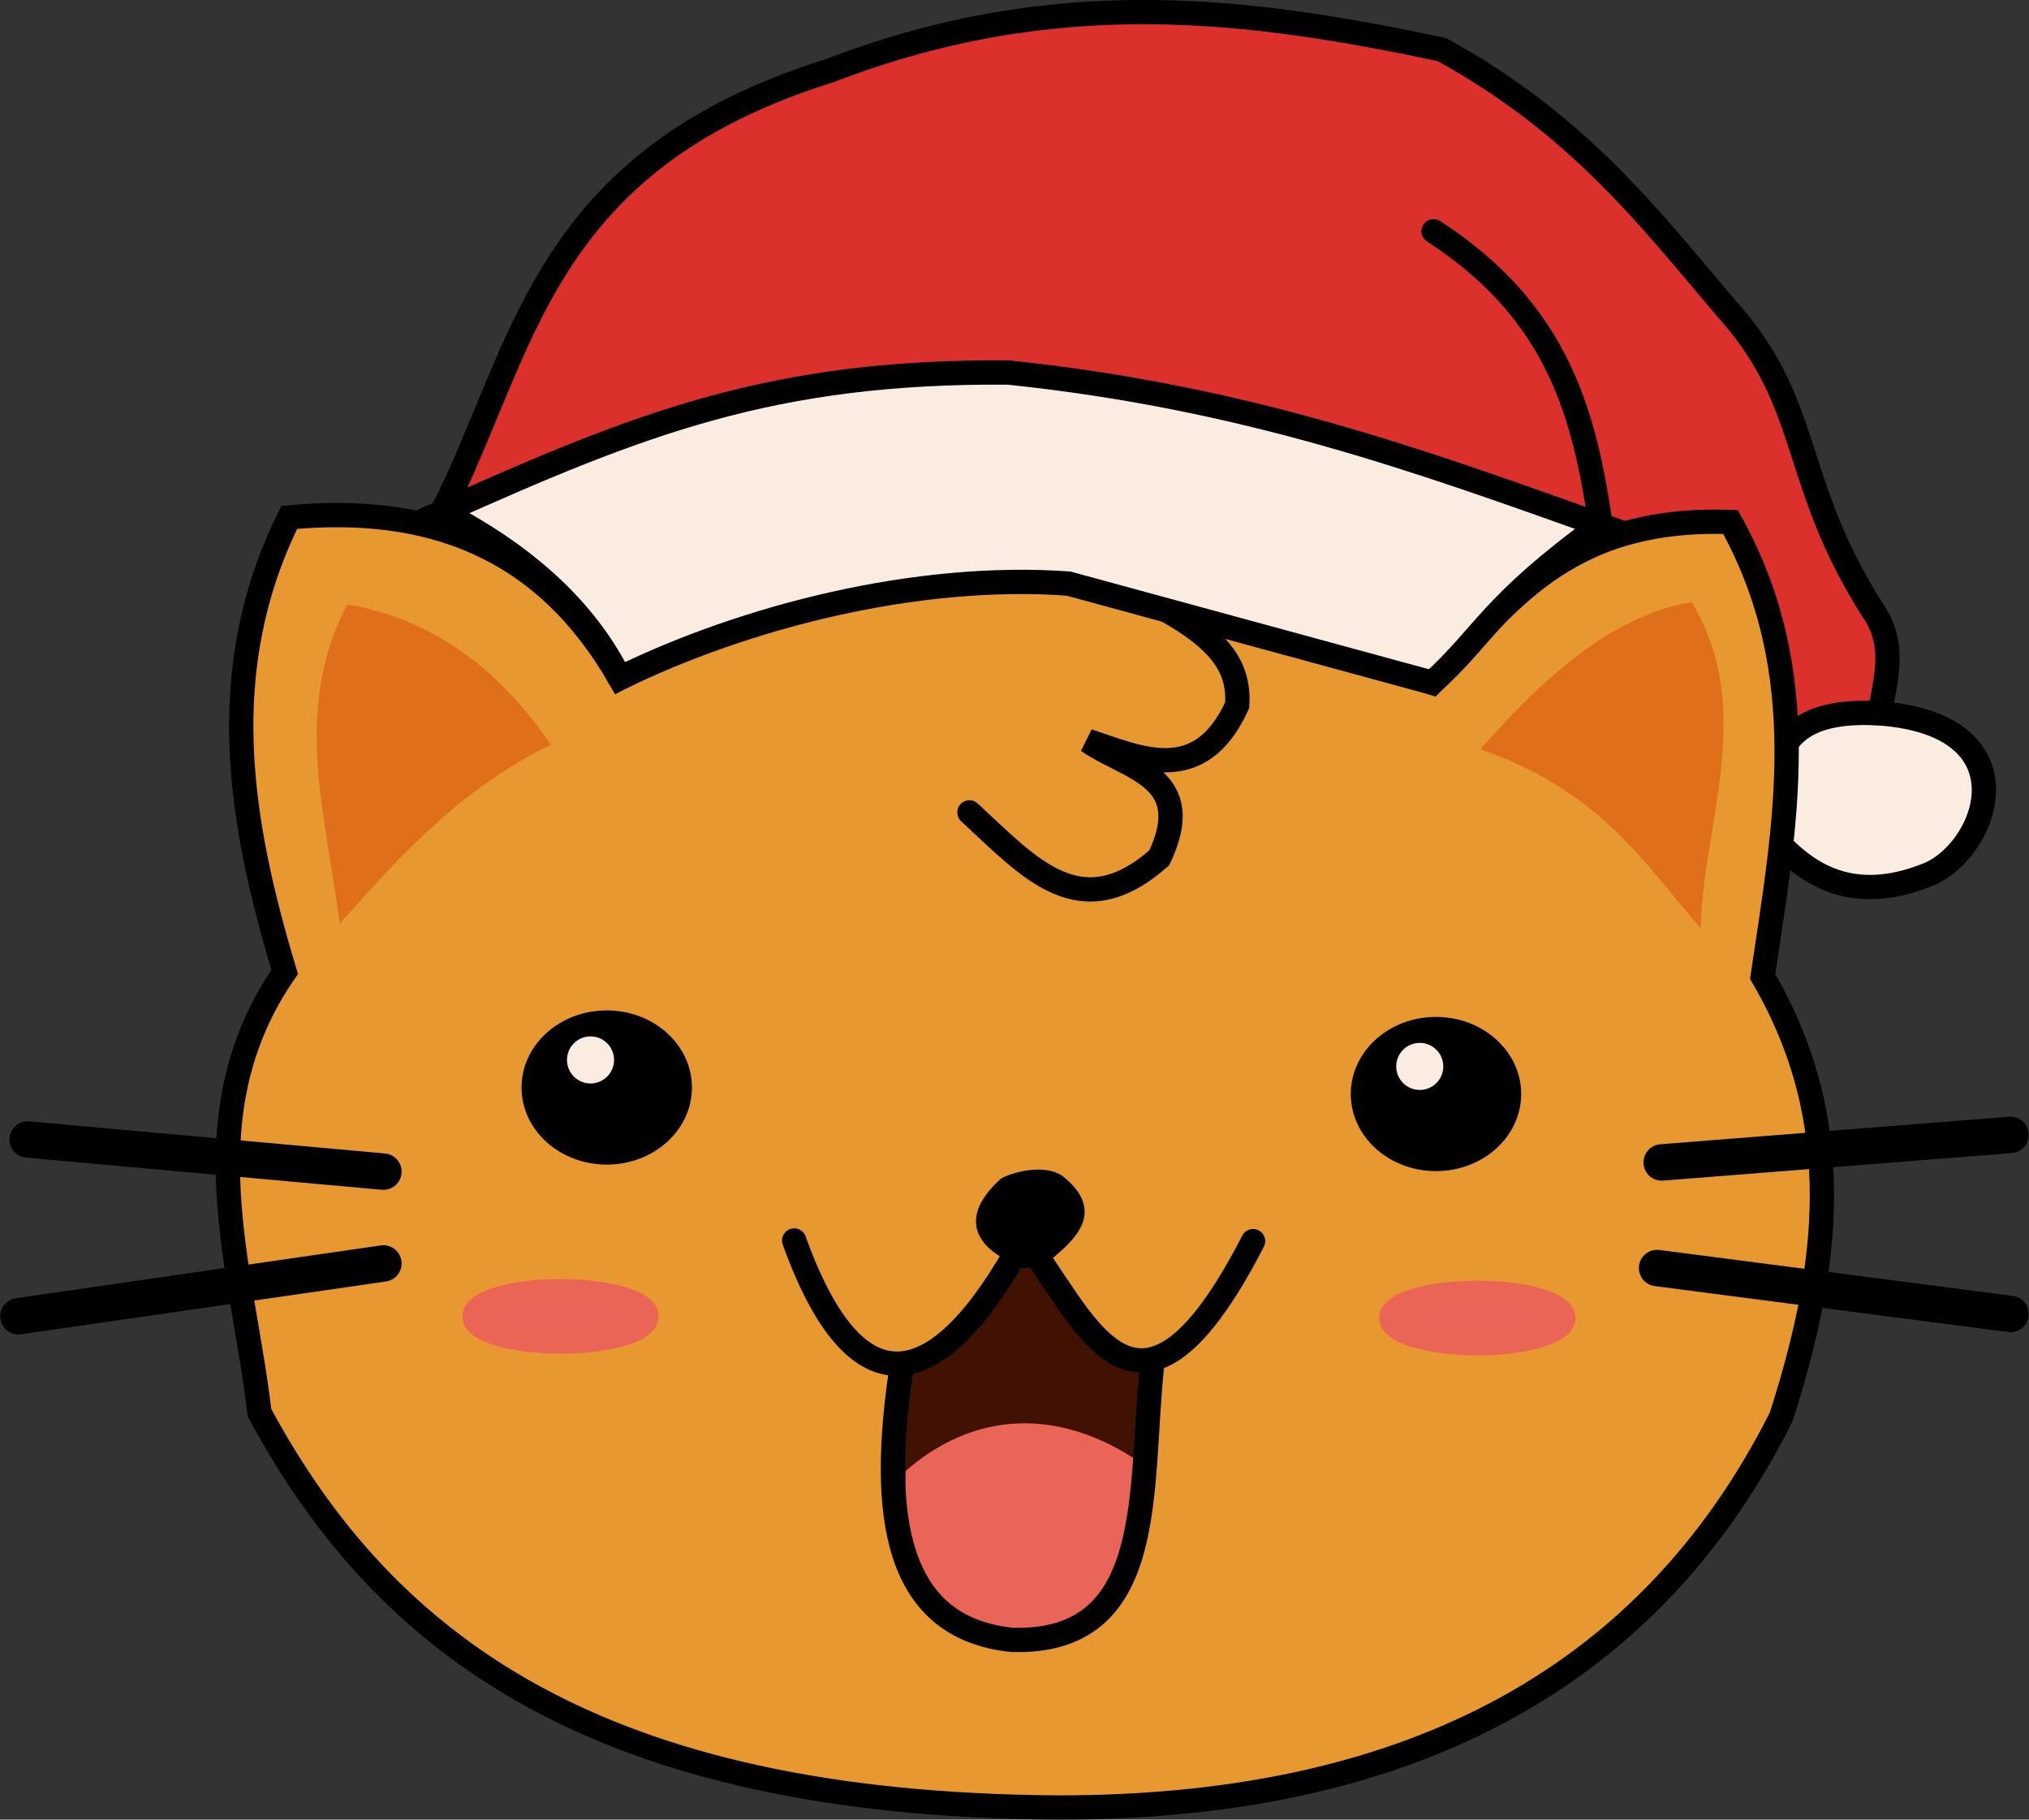 <?xml version="1.0" encoding="UTF-8" standalone="no"?>
<!-- Created with Inkscape (http://www.inkscape.org/) -->

<svg
   xmlns:dc="http://purl.org/dc/elements/1.1/"
   xmlns:cc="http://creativecommons.org/ns#"
   xmlns:rdf="http://www.w3.org/1999/02/22-rdf-syntax-ns#"
   xmlns:svg="http://www.w3.org/2000/svg"
   xmlns="http://www.w3.org/2000/svg"
   xmlns:sodipodi="http://sodipodi.sourceforge.net/DTD/sodipodi-0.dtd"
   xmlns:inkscape="http://www.inkscape.org/namespaces/inkscape"
   width="83.542mm"
   height="74.905mm"
   viewBox="0 0 83.542 74.905"
   version="1.1"
   id="svg8"
   inkscape:version="0.92.3 (2405546, 2018-03-11)"
   sodipodi:docname="cat_export.svg">
  <rect x="0" y="0" width="83.542" height="74.905" fill="#333333" stroke="none"/>
  <defs
     id="defs2" />
  <sodipodi:namedview
     id="base"
     pagecolor="#ffffff"
     bordercolor="#666666"
     borderopacity="1.0"
     inkscape:pageopacity="0.0"
     inkscape:pageshadow="2"
     inkscape:zoom="22.4"
     inkscape:cx="160.36301"
     inkscape:cy="80.664259"
     inkscape:document-units="mm"
     inkscape:current-layer="layer1"
     showgrid="false"
     inkscape:window-width="1856"
     inkscape:window-height="1057"
     inkscape:window-x="56"
     inkscape:window-y="-8"
     inkscape:window-maximized="1" />
  <g
     inkscape:label="Layer 1"
     inkscape:groupmode="layer"
     id="layer1"
     transform="translate(-3.9485143e-7,0.155)">
    <g
       id="g4636"
       transform="translate(-63.117,-34.329)">
      <path
         sodipodi:nodetypes="cccccccc"
         inkscape:connector-curvature="0"
         id="path4603"
         d="m 81.317,55.255 c 3.425,-6.728 4.031,-14.451 15.969,-18.174 9.396,-3.619 17.374,-2.514 25.19,-0.869 5.587,3.059 8.513,6.877 11.693,10.624 3.63,4.016 2.625,7.104 6.08,12.495 0.958,1.403 0.501,2.806 0.267,4.209 l -3.675,1.002 z"
         style="fill:#db302c;fill-opacity:1;fill-rule:evenodd;stroke:#000000;stroke-width:1;stroke-linecap:round;stroke-linejoin:miter;stroke-miterlimit:4;stroke-dasharray:none;stroke-opacity:1" />
      <path
         sodipodi:nodetypes="cccc"
         inkscape:connector-curvature="0"
         id="path4605"
         d="m 140.517,63.54 c 6.394,0.484 4.407,5.775 1.871,6.682 -3.769,1.463 -5.563,-0.882 -6.548,-1.871 0.318,-2.356 0.007,-5.093 4.677,-4.811 z"
         style="fill:#faece1;fill-opacity:1;fill-rule:evenodd;stroke:#000000;stroke-width:1;stroke-linecap:round;stroke-linejoin:miter;stroke-miterlimit:4;stroke-dasharray:none;stroke-opacity:1" />
      <path
         sodipodi:nodetypes="cccccccccc"
         inkscape:connector-curvature="0"
         id="path4547"
         d="m 88.635,62.088 c 14.253,-7.527 23.557,-2.947 33.451,0.189 3.029,-3.137 5.395,-6.855 12.284,-6.615 3.47,6.237 2.249,12.473 1.323,18.71 3.546,6.048 2.707,12.095 0.756,18.143 -5.553,11.049 -15.741,16.101 -29.86,16.064 C 87.822,108.44 79.011,102.005 73.8,92.326 73.115,86.404 70.751,80.105 74.839,74.183 72.956,67.946 71.924,61.71 75.028,55.473 c 5.677,-0.533 10.446,1.111 13.607,6.615 z"
         style="fill:#e89830;fill-opacity:1;fill-rule:evenodd;stroke:#000000;stroke-width:1;stroke-linecap:round;stroke-linejoin:miter;stroke-miterlimit:4;stroke-dasharray:none;stroke-opacity:1" />
      <path
         sodipodi:nodetypes="cccc"
         inkscape:connector-curvature="0"
         id="path4551"
         d="m 77.107,72.199 c 2.477,-2.793 4.984,-5.563 8.693,-7.371 -1.632,-2.366 -4.188,-5.051 -8.382,-5.776 -2.298,4.315 -0.855,8.831 -0.311,13.146 z"
         style="fill:#df6f1b;fill-opacity:1;fill-rule:evenodd;stroke:none;stroke-width:0.265px;stroke-linecap:butt;stroke-linejoin:miter;stroke-opacity:1" />
      <path
         sodipodi:nodetypes="cccc"
         inkscape:connector-curvature="0"
         id="path4553"
         d="m 124.071,65.017 c 2.224,-2.52 5.236,-5.519 8.7,-6.054 2.677,4.446 0.441,9.207 0.371,13.425 -2.358,-2.699 -4.084,-5.628 -9.071,-7.371 z"
         style="fill:#df6f1b;fill-opacity:1;fill-rule:evenodd;stroke:none;stroke-width:0.265px;stroke-linecap:butt;stroke-linejoin:miter;stroke-opacity:1" />
      <ellipse
         ry="2.977"
         rx="3.071"
         cy="79.427"
         cx="88.966"
         id="path4555"
         style="opacity:1;fill:none;fill-opacity:1;stroke:none;stroke-width:2;stroke-linecap:butt;stroke-linejoin:miter;stroke-miterlimit:4;stroke-dasharray:none;stroke-opacity:1" />
      <path
         inkscape:connector-curvature="0"
         id="path4557"
         d="M 78.903,86.184 63.878,88.357"
         style="fill:none;fill-rule:evenodd;stroke:#000000;stroke-width:1.5;stroke-linecap:round;stroke-linejoin:miter;stroke-miterlimit:4;stroke-dasharray:none;stroke-opacity:1" />
      <path
         inkscape:connector-curvature="0"
         id="path4559"
         d="M 78.903,82.404 64.256,81.081"
         style="fill:none;fill-rule:evenodd;stroke:#000000;stroke-width:1.5;stroke-linecap:round;stroke-linejoin:miter;stroke-miterlimit:4;stroke-dasharray:none;stroke-opacity:1" />
      <path
         inkscape:connector-curvature="0"
         id="path4561"
         d="m 131.536,82.026 14.363,-1.134"
         style="fill:none;fill-rule:evenodd;stroke:#000000;stroke-width:1.5;stroke-linecap:round;stroke-linejoin:miter;stroke-miterlimit:4;stroke-dasharray:none;stroke-opacity:1" />
      <path
         inkscape:connector-curvature="0"
         id="path4563"
         d="m 131.347,86.373 14.552,1.89"
         style="fill:none;fill-rule:evenodd;stroke:#000000;stroke-width:1.5;stroke-linecap:round;stroke-linejoin:miter;stroke-miterlimit:4;stroke-dasharray:none;stroke-opacity:1" />
      <path
         sodipodi:nodetypes="cccccc"
         inkscape:connector-curvature="0"
         id="path4597"
         d="m 100.241,95.813 c 3.121,-3.356 6.892,-3.226 9.623,-1.408 l 0.76,-3.328 -5.24,-5.097 -5.426,4.863 z"
         style="fill:#411104;fill-opacity:1;fill-rule:evenodd;stroke:none;stroke-width:0.28px;stroke-linecap:butt;stroke-linejoin:miter;stroke-opacity:1" />
      <path
         sodipodi:nodetypes="ccc"
         inkscape:connector-curvature="0"
         id="path4565"
         d="m 95.817,85.239 c 2.535,7.057 5.902,6.48 9.445,-0.067 2.378,2.802 4.536,9.65 9.449,0.094"
         style="fill:none;fill-rule:evenodd;stroke:#000000;stroke-width:1;stroke-linecap:round;stroke-linejoin:miter;stroke-miterlimit:4;stroke-dasharray:none;stroke-opacity:1" />
      <path
         sodipodi:nodetypes="cccc"
         inkscape:connector-curvature="0"
         id="path4581"
         d="m 100.542,94.783 c 3.069,-2.635 6.505,-2.267 9.322,-0.378 0.702,3.604 -1.436,6.586 -5.07,7.276 -2.994,-1.091 -4.458,-3.3 -4.252,-6.898 z"
         style="fill:#ea6559;fill-opacity:1;fill-rule:evenodd;stroke:#eb6557;stroke-width:0.265px;stroke-linecap:butt;stroke-linejoin:miter;stroke-opacity:1" />
      <path
         sodipodi:nodetypes="ccc"
         inkscape:connector-curvature="0"
         id="path4569"
         d="m 100.258,90.342 c -0.971,6.262 -0.265,10.848 4.536,11.339 6.048,0.168 5.203,-6.259 5.764,-11.339"
         style="fill:none;fill-rule:evenodd;stroke:#000000;stroke-width:1;stroke-linecap:round;stroke-linejoin:miter;stroke-miterlimit:4;stroke-dasharray:none;stroke-opacity:1" />
      <ellipse
         ry="0.945"
         rx="4.299"
         cy="88.924"
         cx="86.037"
         id="path4571"
         style="opacity:1;fill:none;fill-opacity:1;stroke:none;stroke-width:2;stroke-linecap:round;stroke-linejoin:miter;stroke-miterlimit:4;stroke-dasharray:none;stroke-opacity:1" />
      <ellipse
         ry="1.036"
         rx="3.541"
         cy="88.363"
         cx="86.194"
         id="path4583"
         style="opacity:1;fill:#ea6559;fill-opacity:1;stroke:#eb6557;stroke-width:1;stroke-linecap:round;stroke-linejoin:miter;stroke-miterlimit:4;stroke-dasharray:none;stroke-opacity:1" />
      <ellipse
         ry="3.174"
         rx="3.508"
         cy="78.941"
         cx="88.099"
         id="path4589"
         style="opacity:1;fill:#000000;fill-opacity:1;stroke:none;stroke-width:1;stroke-linecap:round;stroke-linejoin:miter;stroke-miterlimit:4;stroke-dasharray:none;stroke-opacity:1" />
      <circle
         r="0.969"
         cy="77.806"
         cx="87.431"
         id="path4591"
         style="opacity:1;fill:#faece1;fill-opacity:1;stroke:none;stroke-width:1;stroke-linecap:round;stroke-linejoin:miter;stroke-miterlimit:4;stroke-dasharray:none;stroke-opacity:1" />
      <ellipse
         style="opacity:1;fill:#000000;fill-opacity:1;stroke:none;stroke-width:1;stroke-linecap:round;stroke-linejoin:miter;stroke-miterlimit:4;stroke-dasharray:none;stroke-opacity:1"
         id="ellipse4593"
         cx="122.242"
         cy="79.209"
         rx="3.508"
         ry="3.174" />
      <circle
         style="opacity:1;fill:#faece1;fill-opacity:1;stroke:none;stroke-width:1;stroke-linecap:round;stroke-linejoin:miter;stroke-miterlimit:4;stroke-dasharray:none;stroke-opacity:1"
         id="circle4595"
         cx="121.574"
         cy="78.073"
         r="0.969" />
      <ellipse
         style="opacity:1;fill:#ea6559;fill-opacity:1;stroke:#eb6557;stroke-width:1;stroke-linecap:round;stroke-linejoin:miter;stroke-miterlimit:4;stroke-dasharray:none;stroke-opacity:1"
         id="ellipse4585"
         cx="123.946"
         cy="88.43"
         rx="3.541"
         ry="1.036" />
      <path
         sodipodi:nodetypes="ccccc"
         inkscape:connector-curvature="0"
         id="path4599"
         d="m 109.781,58.596 c 3.362,1.601 4.392,2.835 4.276,4.61 -1.553,3.407 -4.084,2.136 -6.147,1.47 1.671,1.157 4.525,1.467 2.94,4.811 -3.234,2.848 -5.296,0.462 -7.818,-1.871"
         style="fill:none;fill-rule:evenodd;stroke:#000000;stroke-width:1;stroke-linecap:round;stroke-linejoin:miter;stroke-miterlimit:4;stroke-dasharray:none;stroke-opacity:1" />
      <path
         sodipodi:nodetypes="ccccccc"
         inkscape:connector-curvature="0"
         id="path4601"
         d="m 88.635,62.088 c -1.202,-2.404 -3.383,-4.799 -7.319,-6.833 8.157,-3.655 13.625,-5.821 23.319,-5.746 9.898,1.032 17.087,3.69 24.388,6.281 -4.548,3.298 -4.771,4.525 -6.938,6.488 l -14.978,-4.082 c -6.278,-0.446 -13.313,1.372 -18.473,3.893 z"
         style="fill:#faece1;fill-opacity:1;fill-rule:evenodd;stroke:#000000;stroke-width:1;stroke-linecap:round;stroke-linejoin:miter;stroke-miterlimit:4;stroke-dasharray:none;stroke-opacity:1" />
      <path
         sodipodi:nodetypes="cc"
         inkscape:connector-curvature="0"
         id="path4607"
         d="m 129.024,55.789 c -0.656,-4.409 -1.672,-8.735 -6.882,-12.094"
         style="fill:none;fill-rule:evenodd;stroke:#000000;stroke-width:1;stroke-linecap:round;stroke-linejoin:miter;stroke-miterlimit:4;stroke-dasharray:none;stroke-opacity:1" />
      <path
         sodipodi:nodetypes="cccccc"
         inkscape:connector-curvature="0"
         id="path4609"
         d="m 104.483,85.856 c -1.225,-0.706 -1.538,-1.738 -0.056,-3.071 0.581,-0.284 1.722,-0.536 2.367,-0.09 1.926,1.539 0.095,2.677 -0.785,3.496 l -0.791,0.059 z"
         style="fill:#000000;fill-opacity:1;fill-rule:evenodd;stroke:#000000;stroke-width:0.265px;stroke-linecap:butt;stroke-linejoin:miter;stroke-opacity:1" />
    </g>
  </g>
</svg>
